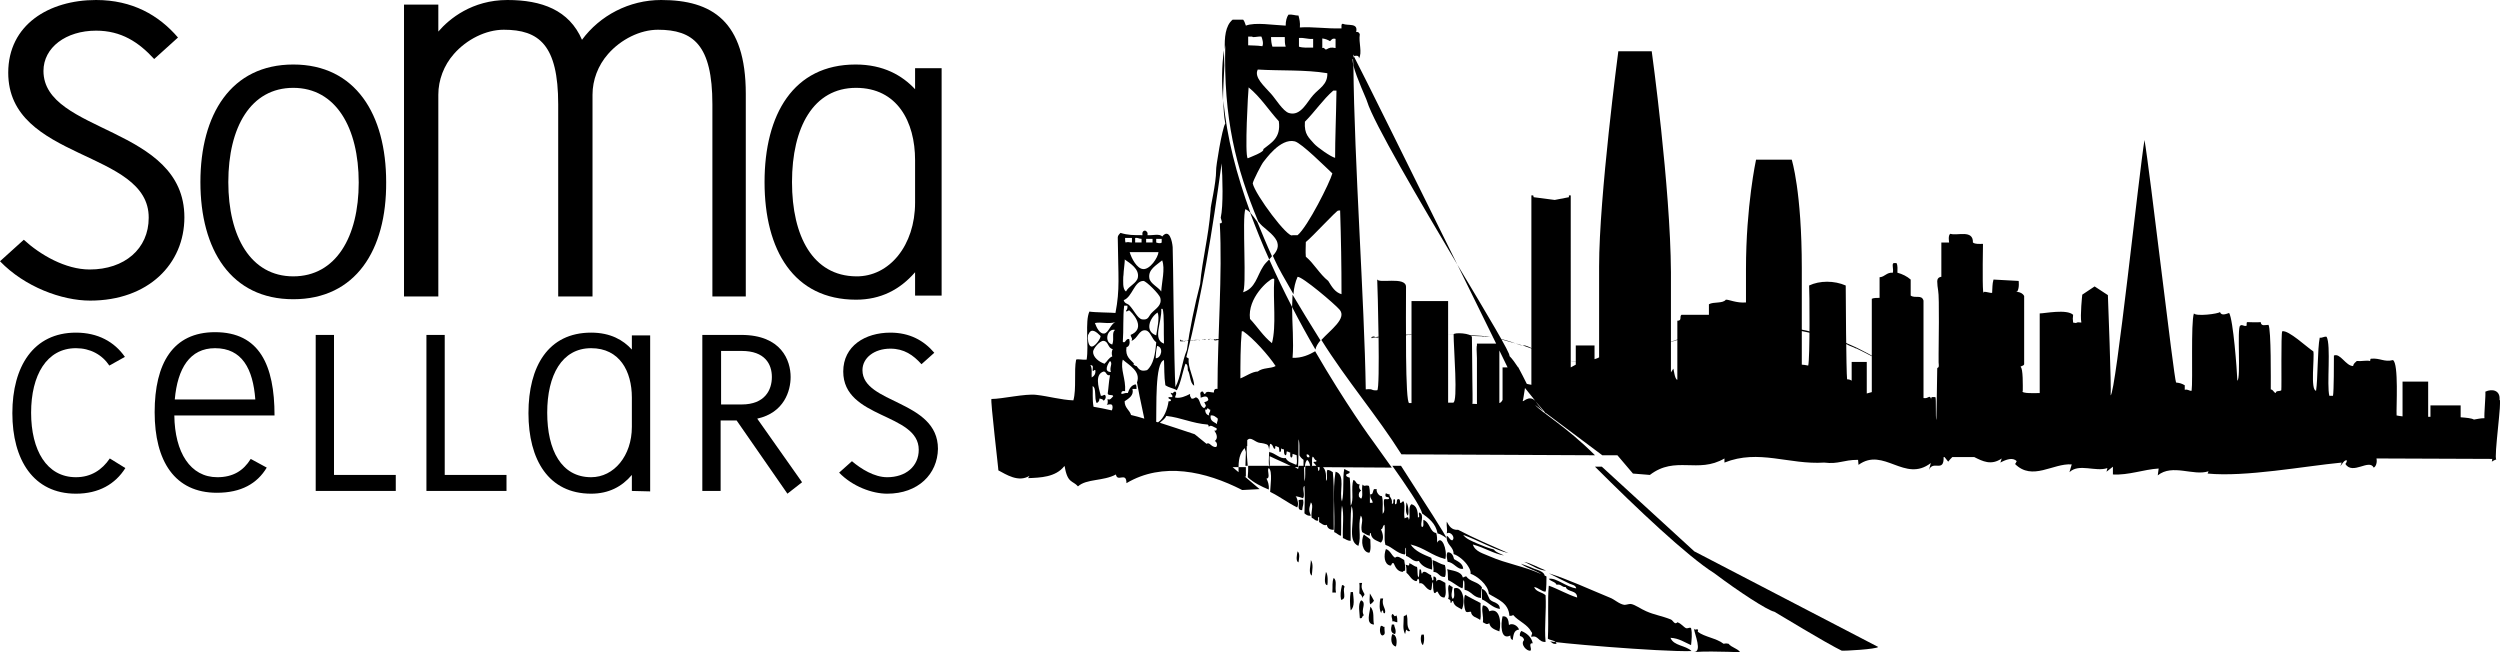 <?xml version="1.0" encoding="UTF-8"?>
<svg xmlns="http://www.w3.org/2000/svg" xmlns:xlink="http://www.w3.org/1999/xlink" version="1.1" id="Layer_1" x="0px" y="0px" viewBox="0 0 546.4 142.6" style="enable-background:new 0 0 546.4 142.6;" xml:space="preserve">
<style type="text/css">
	.st0{fill-rule:evenodd;clip-rule:evenodd;fill="currentColor";}
	.st1{fill="currentColor";}
</style>
<g>
	<g>
		<path class="st0" d="M307.4,109.8c-0.1,1-0.3,2.3,0.3,2.9C308,112,307.8,110.4,307.4,109.8z"></path>
		<path class="st0" d="M313.1,122.4c0,0.9,0.3,1.6,0.2,2.6c1.2,0,1.2,1.2,2.5,1.1c0.3-0.6,0.2-2,0-2.6    C314.5,123.2,314.3,122.8,313.1,122.4z"></path>
		<path class="st0" d="M314.1,118.6c0-0.8,0-1.5-0.2-2.1c-1.4-0.2-1.3-2.3-2.8-2.9c-0.1,0.6,0.2,1.5-0.3,1.6    c-0.6-0.6,0.7-2.7-0.6-3.2c-0.3,0.5,0.3,1-0.3,1.1c0-1.5-0.3-2.6-1.4-2.9c-0.9,0.6-0.1,2.9-0.6,3.4c-0.1-0.9-0.4-0.5-0.9-0.3    c-0.3-1.3,0.2-2.3-0.2-3.7c-0.5-0.1-0.3,0.4-0.8,0.3c0-0.5,0-0.9-0.5-0.8c-0.4,0.2,0,1.2-0.6,1.1c-0.1-0.3,0.2-1.1-0.2-1.1    c-0.4,0.1,0.1,1.1-0.5,1c0.2-1.3-0.6-1.3-0.5-2.1c-0.5,0.2-0.9-0.6-0.9,0.2c-0.1,0.7,0.9,0.2,0.8,0.8c-0.5,0.3-0.8-0.1-1.1,0.2    c-0.2,1.3,0.4,2.4-0.3,3.1c-0.1-1.2,0.2-2.9-0.2-3.9c-0.4,0.2-1.3-0.8-1.1-1.5h-0.6c-0.3,0.5-0.2,1.3-0.8,1.1    c-0.2,1,0.5,1.1,0.5,1.9h-0.6c0-1.3,0.1-2.6-0.2-3.7c-0.9-0.3-0.9,0.3-1.4-0.3c-0.3,1.1,0.2,2.5-0.3,3.1c-0.2-0.1-0.4-0.3-0.5-0.5    c-0.1-0.7,0.1-1,0.5-1.3c-0.4-0.2-0.6-0.9-0.3-1.3c-1-0.1-0.7-0.8-1.4-1c-0.6,1.7,0.2,4.5-0.6,5.6c-0.1-2.4,0-4-0.2-6.1    c-0.4-0.1-0.7-0.2-0.8-0.5c0-0.5,0.8-0.2,0.8-0.8c-0.4-0.2-0.9-0.4-1.2-0.6c-0.4,2,0,5.2-0.5,7.1c-0.7-2,0.9-5.9-1.4-6.5    c-0.7,4.2-0.1,8.5-0.3,13.2c0.6,0.2,0.9,0.7,1.5,0.8c0.1-2.8-0.1-4.6,0.2-6.6c0.5,2,0.1,4.5,0.2,7.1c0.6,0.2,0.9,0.6,1.7,0.6    c0-2.6-0.1-5.6,0.2-7.6c1,2.5-1.2,7.7,1.5,8.7c0.7-2.2-0.2-4.2,0.5-6.6c0.8,0.9-0.2,2.2,0.3,3.6c0.6,0.3,1,0.7,1.7,0.8    c0-0.2-0.1-0.6,0.2-0.6c0.1,1.4,1.2,1.6,2.2,2.1c0.8-0.7,0.4-2.2,0-2.9c0.5,0,0.3-0.8,0.8-1c0.2,1.5-0.2,2.9,0.2,4.4    c1.6,0.5,2.4,1.8,4.2,2.1c0.4-0.2-0.1-1.3,0.3-1.5v1.8c1,0.3,1.7,1.5,2.8,1.1c0.6,1.1,1.7,1.6,2.9,1.9c0-0.9,0.1-1.9-0.2-2.6    c-1.7-0.7-3.5-1.4-4.5-2.9c3.2,0.8,4.5,2.4,7.6,3.2C316.4,120,315,116.8,314.1,118.6z"></path>
		<path class="st0" d="M310.7,138.7c-0.3,0.6-0.2,2,0.3,2.3c0.3-0.8,0.3-1.3,0.2-2.3H310.7z"></path>
		<path class="st0" d="M313.9,127.1c0.1-0.7-0.1-1.1-0.6-1.1c-0.1,0.3,0.2,1-0.3,0.8c0.1-0.5-0.3-0.6-0.2-1.1    c-0.6-0.1-1.6-1.4-2-0.3c-0.3-0.2,0-1-0.5-1c-0.2,0.5,0,1.4-0.3,1.8c-0.3-0.6-0.1-1.6-0.3-2.3c-0.7-0.1-1-0.6-1.7-0.8    c0.1,0.8-0.4,0.4-0.8,0.3c0.2,0.5,0.2,1.1,0.2,1.8c0.7,0.5,1,1.5,2,1.8c0.5,0.1,0.2-0.5,0.6-0.5c0.2,0.2,0.2,0.6,0.2,1    c1.1-0.3,1.3,1.3,2.5,1.5c0.4-0.3,0.1-1.4,0.5-1.8c0,0.8,0,1.6,0.2,2.3c0.4,0.4,0.3-0.2,0.8-0.2c0.3,0.6,0.6,1.3,1.5,1.3    c0.5-0.8,0.2-2,0.2-3.2C315.1,127,314.4,126.3,313.9,127.1z"></path>
		<path class="st0" d="M317.8,128.6c-0.1,0.7,0.3,2-0.3,2.3c-0.5-0.7-0.1-1.7,0-2.6c-0.3-0.1-0.5-0.3-0.8-0.5    c-0.5,0.9,0.2,2.2-0.2,3.1c0.3,0.1,0.6,0.2,0.5,0.8c0.5,0.2,0.1-0.5,0.6-0.3c0.2,1.1,1.1,1.3,1.9,1.8    C320.4,131.3,319.6,127.9,317.8,128.6z"></path>
		<path class="st0" d="M316.4,122.8c1.4,0.1,2.1,1.8,3.4,1.5c-0.1-1.2-1.2-1.6-2-2.1c-0.2-0.8-0.5-1.5-1.4-1.5    C316,121.2,316.3,122.2,316.4,122.8z"></path>
		<path class="st0" d="M333.1,122.8c1.5,0.6,3.2,1.9,4.8,1.9C336.3,124.1,334.4,123,333.1,122.8z"></path>
		<path class="st0" d="M320.5,126c-0.4-0.1-0.4,0.2-0.8,0.2c-0.3-1.4-2.5-1.5-3.4-1.8c0.2,0.6,0.1,1.6,0.2,2.4    c1.2,0.5,1.9,1.3,3.1,1.8c0.3-0.4,0-1.4,0.3-1.8c0.3,0.4,0.1,1.4,0.2,2.1c1.5,0.3,1.9,1.7,3.6,1.8c0-0.8,0-1.6,0.2-2.3    C323.1,127.1,321.3,127.2,320.5,126z"></path>
		<path class="st0" d="M318.7,115.8c-1.5,0.1-2-0.9-2.5-1.8c-0.1,1.1,0.2,1.7,0,2.6c0.8-0.6,2,0.9,1.2,1.5c-0.6-0.1-0.7-0.8-1.2-1    c-0.2,2.1,1.5,2.2,1.5,4c1,0.3,2.5,1.5,3.2,2.7c0.3,0.5,0.6,1,0.5,1.6c1.3,0.4,3.9,2.4,4,4.4c1.9,1.2,4.3,1.9,4.5,4.8    c0.4,0,0.6,0,0.8-0.2c1.2,1.4,3.1,2,4,3.7c0.4,0.4-0.1,0.6,0,1.1c1.5-0.5,1.5,1.2,3.1,1.1c-0.3-3.4,0.2-6.8,0-10.2    c-0.7-0.7-2.1-0.7-2.5-1.8c0.9,0.1,1.8,1.1,2.5,1c0.2-0.5,0.2-2.6,0.2-3.3c-0.1-0.1-0.2-0.1-0.4-0.2c-0.1-0.8-1.4-1.2-2.3-1.5    c-1.1-0.5-2.3-0.9-2.9-1.1c1.3,1,3.1,1.4,4.5,2.3c-3.6-1.7-7.7-2.3-11.3-3.9c-1.3-0.6-3.2-1-3.7-2.6c2.6,0.7,4.5,2,6.8,2.4    c-0.7-0.4-1.7-0.6-2.2-1.3c-1.2-0.3-2.4-0.8-3.6-1.3c-1.1-0.5-2.5-1-3.1-1.9c3.3,1.2,6.7,3.2,9.9,4    C326.1,119.3,322.3,117.7,318.7,115.8z"></path>
		<path class="st0" d="M325.6,131c-0.5-0.9-0.7-2-1.7-2.3v2.3c1.4,0.6,2.2,1.8,3.9,2.1C327.8,131.6,326.3,131.8,325.6,131z"></path>
		<path class="st0" d="M304.9,138.6c0.4-0.8-0.2-1.6-0.2-2.1h-0.5C304,137.4,303.8,138.3,304.9,138.6z"></path>
		<path class="st0" d="M293.3,127.9c-0.3,1.3-0.4,2.1-0.2,3.2c1.4-0.2,0.2-1.9,0.8-2.9C293.7,128.2,293.8,127.8,293.3,127.9z"></path>
		<path class="st0" d="M295.2,129.4c-0.2,1.3-0.2,2.5,0,4c1-0.8,0.6-2.7,0.5-4H295.2z"></path>
		<path class="st0" d="M297.5,131.2c-0.8,0.8-0.3,2.9-0.3,3.9c0.7,0.2,0.4-0.6,0.9-0.6C297.3,133.3,298.8,131.8,297.5,131.2z"></path>
		<path class="st0" d="M297.7,127.4h-0.6c0.1,1,0,1.2,0,2.3c0.4,0.2,0.6,0.7,0.8,1.1c-0.2-0.6,0.4-0.5,0.3-1    C297.8,129,297.4,128.6,297.7,127.4z"></path>
		<path class="st0" d="M291.5,126.3c-0.4,0.9-0.2,1.8-0.3,3.2h0.8C291.7,128.2,292.3,127,291.5,126.3z"></path>
		<path class="st0" d="M290.1,127.9c0.1-0.4,0.2-2.3-0.3-2.9C289.7,125.6,289.2,127.8,290.1,127.9z"></path>
		<path class="st0" d="M306.8,134.7c0,1.7-0.3,2.7,0.3,3.9c0.1-0.3,0.1-0.8,0.3-1c0.2,0.2,0.3,0.5,0.8,0.3c-1-1.2-0.3-2.2-0.8-3.7    C307.4,134.6,307,134.5,306.8,134.7z"></path>
		<path class="st0" d="M283.8,122.9c0.1-0.7,0.4-1.9-0.2-2.4C283.5,121,283.1,122.7,283.8,122.9z"></path>
		<path class="st0" d="M286.7,125.8c0.1-1.2,0.4-2.5-0.2-3.4C286.5,123.5,285.9,125.3,286.7,125.8z"></path>
		<path class="st0" d="M299.5,117.9c-0.4-0.4-1-0.7-1.4-1.1c-0.8,1.4-0.3,4,1.2,4C299.7,120.1,299.5,118.9,299.5,117.9z"></path>
		<path class="st0" d="M283.8,109.4c0.3,0.9-0.5,2.1,0.8,2.1c0.1-1.1,0.4-1.2,0.2-2.3C284.3,109.2,283.9,109.2,283.8,109.4z"></path>
		<path class="st0" d="M304.3,134.2c-0.4,0.5,0.1,1,0,1.6c0.5-0.1,0.6,0.2,1.1,0.2c0-0.6,0-1.1-0.2-1.5    C304.6,135,304.8,134.3,304.3,134.2z"></path>
		<path class="st0" d="M306.9,122.4c-0.6-0.3-1.4-1.1-2-0.5c-0.8-0.5-1-1.6-2-1.9c-0.5,1.4-0.4,3.3,0.9,3.6c0.5,0.1,0.2-0.7,0.8-0.5    c0.4,0.9,0.8,1.8,2,1.9c0-0.2,0.3-0.2,0.5-0.3C307.2,123.8,307,123.2,306.9,122.4z"></path>
		<path class="st0" d="M302.6,137c-0.4,0.1-0.3-0.3-0.8-0.2c-0.3,0.5-0.3,1.9,0.3,2.1C303,138.7,302.5,138,302.6,137z"></path>
		<path class="st0" d="M299.5,132.1c0.3-0.2,0.6-0.5,0.8-0.8c-0.3-0.6-0.6-1.1-0.9-1.6C299.4,130.5,299.2,131.6,299.5,132.1z"></path>
		<path class="st0" d="M304.3,138.6c-0.4,1-0.3,2.5,0.8,2.7C305.4,140.3,305.3,138.7,304.3,138.6z"></path>
		<path class="st0" d="M300.3,136.5c-0.3-1.2,0.2-2.9-0.8-3.9C299.4,133.9,298.4,136.4,300.3,136.5z"></path>
		<path class="st0" d="M302.3,130.8h-0.6c-0.2,0.9-0.3,2.6,0.2,3.2c0-0.3,0.1-0.5,0.3-0.6c0.2,0.1,0,0.8,0.5,0.6    C303,133,301.9,132.4,302.3,130.8z"></path>
		<path class="st0" d="M380.3,142.5c-0.6-0.8-1.9-1-2.5-1.8c-0.6-0.1-0.5-0.1-1.1,0c-1.5-1.2-4.2-1.5-5.6-2.6c-0.1,0,0.1-0.4,0-0.5    c-0.4-0.2-0.7,0.3-0.9-0.3c0.2,1.4,1.9,5.2,0,5.2C375.1,142.2,381.9,142.7,380.3,142.5z"></path>
		<path class="st0" d="M300.9,61L300.9,61C300.9,60.9,300.9,60.9,300.9,61z"></path>
		<path class="st0" d="M314.2,116.6c0.8,0.1,1.9,1,1.9,1l0.1,0.1c-0.2-0.7-4.4-7.2-10-15.9h-1.9c2.9,4.1,6.4,9.2,6.5,10.4    C312.3,113.3,313.8,114.4,314.2,116.6z"></path>
		<path class="st0" d="M369.7,142.3c-1.3-1.3-3.9-1.1-4.6-2.9c1.9,0.1,3.1,1,4.5,1.6c0.1-1.1,0.3-2.5,0-3.7c-0.3-0.3-0.5,0.1-1.1,0    c-0.6-0.3-1-1-1.9-1.3c0,0-0.2,0.3-0.5,0.2c-0.3-0.1-0.6-0.7-0.9-0.8c-2-0.8-3.6-1-5.4-1.8c-1.2-0.5-2.5-1.5-3.4-1.6    c-0.5,0-0.9,0.2-1.4,0.2c-1.2-0.2-2.1-1.2-3.2-1.6c-4.4-1.8-9.1-4-13.3-5.3c1.5,0.8,3.2,1.6,4.6,2.3c0.5,0.2,1.3,0.3,1.4,1    c-2.2-0.3-4.4-2.4-6-2.1c0.4,0.6,1.4,0.6,1.7,1.3c1.1-0.2,1.1,0.6,2,0.5c0.4,1.2,2.5,0.6,2.5,2.3c-2.2-0.7-4-1.8-6.2-2.6    c-0.3,3.2,0,7.3-0.2,11.6c0.6,0.4,1.7,0.3,1.9,1.1c-1,0.2-1-0.5-1.7-0.6C338.5,140.4,362.7,142.5,369.7,142.3z"></path>
		<path class="st0" d="M350.1,102h-1.5c9,9,20.2,19.6,26.1,23.3c5.3,4,11.6,8.1,13.1,8.4c11,6.6,13.1,7.7,14.7,8.5    c0.4,0.1,7.6-0.3,8-0.8l-40.2-20.9L350.1,102z"></path>
		<path class="st0" d="M288.1,102.9c0-0.5-0.1-0.8-0.2-1.1h-1.1c0,0.1-0.1,0.3-0.2,0.3c0-0.1,0-0.2,0-0.3h-1.3    c-0.1,1.1,0.1,2.5-0.2,3.4c0-1.6-0.1-2.4-0.1-3.4h-1.2c0,0.2,0,0.5-0.1,0.7c-0.3-0.2-0.7-0.4-1.1-0.7h-5.2c0,0.1-0.1,0.1-0.1,0.2    c0-0.1,0-0.1,0-0.2h-4.5c0,0.8,0,1.7-0.1,2.5c1.3,1.2,2.9,2,4.6,2.7c0.1-1.1-0.2-1.8-0.5-2.4c1-0.1,0-1.8,0.5-2.3    c0.9,0.6,0.3,4.3,0.3,5.2c2.4,1.2,3.7,2.3,5.9,3.4c0.4-0.6,0.1-1.7-0.2-2.3c-0.4-0.2,0.1-0.2,1.5,0.3c0.5-0.8-0.3-2.3,0.3-2.7    c0.1,2.2,0.1,3.5,0,6c0.4,0.3,0.7,0.6,1.4,0.5c-0.6-1.4-0.3-1.7,0-2.9c0.7,0.7-0.1,2.1,0.2,3.4c0.5,0.1,0.7,0.7,1.4,0.6    c0.1-0.2-0.2-0.8,0.2-0.8v1.1c0.5,0.3,1.1,0.9,1.7,0.6c0.1,0.8,0.7,1.1,1.5,1.1c-0.1-5,0.2-8.2-0.2-12.6c-0.3-0.2-0.7-0.5-1.2-0.5    c-0.3,0.9,0.2,2-0.3,2.4c0.1-1.4,0-3.1-1.4-3.4l0,0C288.4,102.2,288.5,102.9,288.1,102.9z"></path>
		<path class="st0" d="M546.3,87.4c0.2-2.1-1.6-2.5-3.1-1.8c0.1,0.8-0.3,4.9-0.2,5.8c-0.9,0-1.6,0.2-2.3,0.3    c-0.5-0.3-1.6-0.4-2.9-0.5v-2.6h-6.6v2.5c-0.2,0-0.3,0-0.5,0v-7.7h-5.6V91c-0.6-0.1-1-0.1-1.3-0.2c-0.1-1.6,0.5-11.4-0.8-12.1    c-1.9,0.5-2.8-0.5-4.8-0.3c-0.2,0-0.1,0.3-0.2,0.5c-0.8-0.2-1.8,0.1-2.9,0c-0.3,0.3-0.7,0.5-0.8,1.1c-1.6,0-2.8-2.9-4.2-2.3    c0,1.6,0,7.8-0.2,8.8h-0.8c-0.6-2.3,0.4-11.1-0.6-12.9c-0.6-0.1-0.9,0.3-1.5,0.2c-0.5,2.4-0.4,9.1-0.8,11.6    c-1.3-0.1-0.3-7.5-0.6-8.6c-1.4-0.9-5.4-4.7-6.8-4.4c-0.3,0.6-0.1,12.1-0.2,12.9c-0.4,0.3-1.2,0-1.2,0.6c-0.5-0.1-0.5-0.7-1.1-0.8    c0-1.8,0.1-13.1-0.5-14.1c-0.7,0-1.6,0.4-1.7-0.6c-0.8,0.1-2.3,0-2.9,0c-0.3,0-0.1,0.6-0.2,0.8c-0.6,0.2-1-0.4-1.4,0    c-0.7,0.5,0.2,11.6-0.6,12c-0.1-2.4-0.9-13.3-1.8-14.8c-0.6,0.2-1.7,0.7-2-0.2c-0.4,0.4-5.2,1-5.7,0.3c-0.7,2-0.2,14.7-0.5,16.9    c-0.5,0.1-0.8-0.4-1.5-0.2v-1c-0.7-0.4-1.1-0.5-1.9-0.6c-0.5-1.1-5.8-46.9-6.9-53c-1.1,6.4-6.3,55.5-7.4,55.8    c0.2-1.2-0.6-21.9-0.6-21.9l-2.9-1.9l-2.7,1.8c0,0-0.5,4.6-0.2,6.1c-1.8-0.2-0.4,0.3-1.8,0c-0.1-1.7-0.1,0,0-1.7    c-1.4-1.3-6.2-0.3-7.3-0.3v17.4c-0.6,0-4.3,0.2-3.7-0.5c0-0.7,0.1-5.1-0.5-5.2c0.2-0.3,0.7-0.2,0.8-0.6V64.7    c-0.6-1.2-2.4-0.8-1.5-1c0.5-0.8,0.3-2.3,0.3-2.3s-4-0.2-5.5-0.3c-0.3,1.1-0.2,1.7-0.3,2.9c-0.4,0.1-1.3-0.3-1.8-0.2    c-0.3,1.3-0.3-4.3-0.2-10.5c-0.8,0-1.7,0.1-2.2-0.3c0.1-2.9-3.5-1.4-4.9-1.9c-0.6,0.2-0.3,1.9-0.3,1.9h-1.7v7.5c0,0-0.9,0-0.9,1    c0,0.7,0.1,1.3,0.2,2c0.3,1.3,0.1,12.5,0.1,13.8c0,0.6,0,1.2,0,1.9c0,0.2,0.1,0.8,0,1c0,0.1-0.3,0.2-0.3,0.3    c0,1.8-0.2,12.2-0.2,11.3c-0.2-0.6,0-4.7-0.2-5c-0.4,0-1.1-0.2-0.9,0.5c-0.4-1.2-0.5-0.1-1.7-0.3V65.7c-0.4-1.4-1.8-0.4-2.8-1.1    v-3.5c-0.8-0.7-1.8-1.2-2.9-1.5c0-0.7,0.1-1.6-0.2-2.1h-0.6c-0.5,0.1,0,1.3-0.2,2.1c-1.4-0.1-1.7,0.9-2.9,1v4.5    c-0.6,0-1.3,0-1.7,0.2v20.4c-0.3,0.1-0.7,0.2-1.1,0.3v-6.9h-3.3v4.1c-0.3-0.2-0.6-0.3-1-0.3c-0.2-1.7-0.3-18.6-0.3-20.5    c-2.5-1.1-5.7-1.1-8,0c0.1,0.9,0.2,16-0.2,17.5c-0.6-0.1-1-0.2-1.4-0.2c0-4.2,0-11.2,0-21.1c0-16.8-2.2-23.7-2.2-23.7h-7.8    c0,0-2.2,10.1-2.2,23.9c0,2.7,0,5.1,0,7.3c-2,0.2-3.9-0.7-4.4-0.6c-0.7,0.9-2.7,0.4-3.7,1v2.3h-6c-0.5,0.4,0.2,1.3-0.9,1.3V83    c-0.6,0-0.8-2.6-0.9-2.4l-0.5,0.8c0-4.7,0-12.1,0-21.9c-0.1-18.6-4.2-48.3-4.2-48.3h-7.3c0,0-4.2,31.8-4.2,47c0,8.7,0,15.2,0,19.9    c-0.3,0.2-0.7,0.3-1,0.4v-3h-4.1v4.2c-0.4,0.2-0.7,0.4-1.1,0.6V42.7h-0.4v0.4l-3.1,0.6l-4.6-0.6l-0.1-0.4h-0.4v41.4    c-0.4-0.1-0.7-0.1-1-0.2c-0.6-1.2-1.2-2.4-1.8-3.5v-0.1h-0.1c-0.6-0.9-1.2-1.8-1.9-2.5c0.4-0.3-5-9.3-11.4-20    c3.2,6.5,6.2,12.6,8.5,17.3h-4.2v0.4c-0.1,0.1-0.1,1.2,0,2.8v10c-0.8,0-0.9-0.1-1,0c0.1-0.2,0-4.1,0-5c0-3.5-0.1-7.7-0.1-9.6    c0-0.9-4-1.1-4-0.6c0,2.9,1,14.9-0.1,14.9c-0.3,0-0.7,0-1.1,0V65.8h-8v22.3c-0.2,0-0.3,0-0.5,0c-0.9,0-0.7-18.7-0.7-25.4    c0-2.4-6.2-0.6-6.3-1.7c0.1,1.7,0.7,24.2,0,24.3c-1.5,0.1-0.7-0.4-2.5-0.2c-0.3-19.4-2.5-49.5-2.7-70.8c-0.1-0.5-0.2-1-0.2-1.3    c0.1-0.1,0.2-0.2,0.2-0.3c0-0.2,0-0.5,0-0.8c0,0,0.1,0.2,0.2,0.4c0-0.1,0.1-0.1,0.2-0.1c0.5-0.1,0.9,0.1,0.8,0.6    c0.8-1.3-0.1-3.5,0.2-5.3c-0.1-0.3-0.3-0.6-0.8-0.5c0.5-2.1-1.8-1.3-2.9-1.8c-0.4,0-0.3,0.5-0.3,1c-3.4,0.1-6.3-0.4-9.1-0.2    c0.1-1.1-0.1-1.8-0.3-2.6c-0.8,0-1.3-0.3-2.2-0.2c-0.4,0.6-0.6,1.4-0.6,2.4c-2.6-0.1-6.7-0.8-8.7,0c-0.2-0.5-0.3-1-0.6-1.3h-2.3    c-1.6,1.3-1.8,4-1.7,6.5c0-0.3,0.1-0.7,0.1-1c-0.4,16.1,2.3,26.8,7.2,38.6c0.3,0.4,0.6,0.7,0.9,1c0.9,0.8,3,2.3,3.3,3.7    c0.3,1.1-0.3,2-1,2.8c0.1,0.3,0.3,0.6,0.4,0.9c0.7,1.6,2.2,4.2,4.1,7.5c0.1-1.4,0.4-2.7,0.9-3.8c1-0.1,8.1,5.9,9.2,7.2    c1.6,1.9-2,4.4-4,6.6c5.5,8.8,12.2,16.6,17.5,25l42.3,0.2c-6.3-6.3-11.5-9.2-13.1-11l14.7,11h3.3l3.4,4c0.8,0.1,2.9,0.2,3.7,0.3    c5.6-4.3,10.5-0.2,16.3-3.6v0.9c7.5-3,14.1,0.5,21.8,0c3.2,0.4,4.1-0.6,7.4-0.6l0.1,1.1c5.5-4,10.1,4,15.8-0.4l-0.4,1.5    c0.9-2.2,3.3,0.7,3.2-2.8h0.2l0.8,1c0.3-0.4,0.6-0.7,0.9-1h4.8c1.8,0.9,3.7,1.9,6,0.3l-0.3,0.9c1.3-0.7,2.7-1.2,3.6-0.3    c-0.2,0.1-0.1,0.4-0.4,0.6c3.8,3.8,8.3-0.2,12.4,0.1l-0.5,1.7c2.1-2,5.7,0,8.3-0.9l-0.2,0.8l1.4-1.1v1.7c3.4,0.2,6.7-1.1,10-1.3    l-0.2,1.5c3.2-2.6,7.8,0.2,11.1-0.9l-0.2,0.5c8.3,0.8,21-1.6,29.3-2.4c-0.1,0.2-0.2,0.6-0.3,0.8c0.4-0.5,0.9-1.4,1.4-1.3    c0.1,0.3-0.2,0.7-0.3,0.8c1.6,2.5,5.2-1.2,6.2,0.8c0.5-0.2,0.8-1.2,0.6-2l25.3,0.1c0,0.2,0,0.4-0.1,0.6c0.3-0.2,0.7-0.4,1-0.5    C545,100.2,546.9,87,546.3,87.4z M289,8.4c0.7,0.1,1.2,0.3,1.7,0.6c0.3-0.3,0.5-0.7,1.2-0.5v2c-1-0.2-1.3-0.1-2,0.3    c-0.5,0.1-0.3-0.5-0.9-0.3C289,10.5,289,8.4,289,8.4z M292.1,19.8c-0.1,6.5-0.3,10.4-0.3,14.7c-0.9-0.2-3.9-2.3-4.6-3.1    c-1.1-1.3-2.2-2-2-4.8c2.2-2.2,3.9-4.8,6.2-6.8H292.1z M283.9,8.3c1.2-0.1,1.9,0.3,3.1,0.2v1.9c-1.1,0-2.2,0.1-3.1-0.2V8.3z     M290.1,16c0.1,2.5-1.8,3.3-3.1,4.8c-1.3,1.4-2.7,4.7-5.3,3.9c-1.3-0.4-2.9-3.1-3.9-4.2c-1.4-1.6-3.8-3.6-2.9-5.3    C279.8,15.5,285.3,15.2,290.1,16z M280.8,8.1c0,0.8,0,1.5,0.2,2.1h-2.9c-0.2-0.6-0.3-1.3-0.3-2.1H280.8z M272.8,8h0.9    c0,0.3,1.3-0.1,2,0c0.2,0.5,0.5,1.5,0.2,2.1c-1.5-0.2-1.6-0.1-3.1-0.2V8z M272.9,19.1c2.6,2.1,4.4,5,6.6,7.4    c0.5,3.7-1.7,4.7-3.4,6.1c0.4,0.6-3,1.8-3.4,2C272,33.9,272.8,19.7,272.9,19.1z M283.6,51.4h-1.1c-0.9,0.9-8.2-8.9-8.7-11.3    c0-0.5,2-4.4,2.4-4.8c0.3-0.3,3.6-5.2,6.8-4.4c1.5,0.4,6.8,5.7,8.2,7C290.7,39.8,285.8,49.6,283.6,51.4z M293.2,64.3    c-1.4-0.4-2.1-1.6-2.9-2.9c-1.9-1.5-3.1-3.8-4.9-5.3c-0.1-1.5,0-1.5,0-3.2c1.4-1.1,6.7-6.9,7.1-6.9c0,0,0,0.1-0.1,0.1    c0.1-0.1,0.3-0.1,0.5-0.1C293.1,52.4,293.2,58,293.2,64.3z M327.7,88.1V76.6c0.7,1.4,1.3,2.7,1.8,3.7h-1.1v7.1    C328.2,87.8,328,88,327.7,88.1z M335.6,87.7c-1.4-1.6-2.8,0.4-2.8-0.1c0.1,0,0.3-1.7,0.5-2.8C333.9,85.6,334.8,86.6,335.6,87.7    c1.1,1.3,2.1,2.4,2.4,2.8C337.1,89.7,336.3,88.7,335.6,87.7z"></path>
		<path class="st0" d="M282.4,67.1c1.7,3.3,3.4,6.4,5.1,9.3c0.1-0.6,0.5-1.3,1.1-2c-2.3-3.7-4.4-7.1-6.1-10    C282.5,65.2,282.4,66.2,282.4,67.1z"></path>
		<path class="st0" d="M282.5,78.2c0.3-3.4-0.1-7.5-0.1-11.1c-1.7-3.3-3.4-6.8-5-10.4c-0.5,0.5-1,1-1.3,1.5    c-1.4,2.1-1.7,4.9-4.5,5.7c1-0.3-0.2-16.5,0.6-18.2c0.4,0.2,0.8,0.5,1.1,0.8c-3-8.2-5.2-16.5-5.9-24.5c0,1.7,0.1,3.4,0.4,5    c-0.7,1-2.1,9.7-2,10.2c0,3-1.3,8.1-1.2,8.6c-0.5,6.2-1.8,10.7-2.3,16.3c-1.2,4.6-2.3,10-2.9,14.4c-1.1,2.6-1.3,5.9-2.5,8.1    c-0.3-4-0.5-28.7-0.6-30.6c-0.1-1.2-0.7-4.2-2.3-2.3c-0.5-0.7-2.2-0.2-3.2-0.3c0.1-0.6-0.1-0.8-0.5-1c-0.5,0-0.7,0.4-0.6,1    c-2,0-3.2,0-4.8-0.5c-0.3,0.3-0.6,0.6-0.6,1c0.1,8.8,0.5,11.2-0.5,16.5c-0.9-0.1-4.5-0.1-5.7-0.3c-1,2.2-0.1,7.3-0.6,10.5    c-0.9,0.1-1.9-0.2-2.3,0c-0.5,2.4,0.1,6.4-0.6,8.9c-2.7-0.1-5.4-0.9-8.1-1.2c-2.4-0.3-7.5,0.9-9.8,0.9c-0.3,0,1.6,15.8,1.5,15.6    c1.7,0.9,4.4,2.7,6.8,1.2l-0.3,0.5c2.7-0.1,6-0.2,7.9-2.6h0.1c0.6,3.8,1.8,3.1,2.9,4.4c1.9-1.7,5.5-1.1,8.3-2.6    c0.3,1.8,2.3-0.7,2.3,1.9c7.9-4.7,17.3-2.6,25.3,1.5l3.8-0.2l-3.3-2.8c0.1,0,0.2,0.1,0.3,0.1c0-0.7,0-1.4,0-2.1h-1.6    c0,0.3,0,0.7,0,1.1l-1.3-1.1h1.3c0-2.1,0.5-3.7,1.9-4.6v-1.3c0.8-0.9,1.7,0.5,2.8,0.6c0.2,0,1.5,0.2,1.7,0.5c0.6,0.8,0,3,0.3,4.8    l0,0c0.3-0.7,0-1.4,0.1-2.4c1.4,0.7,3.4,1.5,5.1,2.4h1.1c0.1-1.5,0.1-3.6,0.1-5.5c0-1.4,0.2,0.2,0.2,0.8v2.1    c0.2,0.4,0.5,0.7,0.9,1c0,0.6,0,1.1,0,1.6h0.3c0-0.7,0.2-1.3,0.5-1.6c0.4,0.3,0.6,0.9,0.7,1.6h0.3c0.2-0.6-0.1-1.8,0.2-2.3    c0.4,0.2,0.3,0.7,0.8,0.8c0.2,0.6-0.7,0.1-0.6,0.5c0.3,0.3,0.6,0.6,0.7,1h0.5l0,0l0,0l15.9,0.1c-2.2-3.1-4-5.6-4-5.6    c-0.4-0.5-6.2-8.5-12.8-19.9v0.1C286.2,77.5,284.5,78.3,282.5,78.2z M237.8,73.3c0-0.1,0-0.2,0.1-0.2c0.6-1.6,1.8-0.5,2.6,0.3    c0.3,0.3-1.3,2.7-2.1,2.3C237.8,75.4,237.7,74,237.8,73.3z M243.1,77.9c-0.8,0.3-1.1,1.1-1.7,1.6c-1.2-0.4-2.5-1.4-2.5-2.6    c0-0.7,1.5-2.5,2.3-2.4c1.1,0.1,0.9,1.6,2,1.8C243,76.6,242.9,77.3,243.1,77.9z M242.8,81.3c-1.7,0-0.6-1.9-0.2-2.4    C243.3,79.4,242.4,80.3,242.8,81.3z M238.3,79.8c0.8,0,0.5,0.6,0.5,1.1c0.1,0.5,0.3-0.2,0.6,0c0.1,0.9-0.3,1.3-0.8,1.6    C238.5,81.7,238.8,80.5,238.3,79.8z M241.9,88.4c0,0.2,1-0.3,1.2,0.2c0.1,0.3,0.1,0.7-0.1,1.1c-1.4-0.3-2.7-0.6-4-0.8    c-0.3-1.6-0.1-3.4-0.2-4.5c0.9,0.3,0.3,2.7,0.9,3.7c0.4-0.2,0.6-0.5,0.6-1c0.3,0.1,0.8,0.1,0.9,0.5c0.3-0.2,0.7-0.8,0.3-1.3    c-0.4,0-0.5,0.3-0.9,0.2c-0.6-2.1-1.3-4.7,0.6-5.3c0.7,0,0.5,1,1.4,0.8c-0.3,1.7-0.3,2.7-0.5,4c0.1,0.6,1.1,0.1,1.2,0.6    c-0.3,0.3-0.7,1-1.2,0.6C242,87.3,242.3,88.2,241.9,88.4z M243.1,75.3c-1.9-0.5-1.1-3.6,0.6-3.2C242.9,72.8,243.6,73.9,243.1,75.3    z M241.3,72.9c-0.9,0.1-1.6-1.2-2-2.3c1.5-0.3,2.8,0.3,4.5-0.2C242.7,70.8,242.3,72.8,241.3,72.9z M253,68.3    c0.5,1.1-0.1,3.6-0.3,5C250.1,72.4,251.3,69.4,253,68.3z M249.6,69.8c-1-0.2-1.8-2.1-2.8-3.1c-0.4-0.4-1-0.3-1.2-1.1    c1.9-0.7,2.3-4.2,4.3-4.2c0.6,0,3.5,2.9,3.7,3.7c0.4,1.7-1,2.3-2,3.4C251,69.2,251,70,249.6,69.8z M253.8,67.5h0.3    c0.4,1.3,0.2,5,0.3,7.6C251.8,74.2,254,70.3,253.8,67.5z M253.8,63.7c-0.7-1-2.4-1.7-2.6-2.9c-0.3-1.9,1.5-2.8,2.8-3.9    C254.7,58.7,253.9,61.7,253.8,63.7z M252.7,52.2h1.2V53c-0.3,0.3-0.9,0.1-1.2,0V52.2z M250.5,52.2h1.4V53h-1.4V52.2z M253.2,55.1    c-0.1,1.2-1.9,3.9-3.4,3.7c-1.3-0.1-2.5-2.3-2.9-3.7H253.2z M248.1,52c0.6-0.1,0.8,0.2,1.4,0.2V53h-1.4V52z M245.9,52h1.5v1    c-0.7,0-0.7-0.2-1.4,0C245.9,52.8,245.9,52.4,245.9,52z M245.5,60.5c0-0.1,0.1-0.6,0.1-1.2c0.1-1.1,0.3-2.5,0.2-2.6    c1.3,0.9,3.2,2.1,2.9,3.9c-0.2,1.3-2,1.9-2.6,3.1C245.3,63.2,245.5,61.4,245.5,60.5z M247.2,90.7c-0.3-1.1-1.4-1.5-1.4-3    c0.9-0.6,2.1-1.3,1.7-2.7h0.9c0-0.4,0-0.8-0.2-1c-1,0.2-1.4,1-1.7,1.9c-0.6-0.1-0.9,0.2-1.4,0.2c-0.1-0.6,0.3-0.7,0.8-0.6    c0.2-2.7-1.1-4.8-0.5-6.9c1.3,1.2,4,2.5,3.1,5c0,0.2,1,5.2,1.6,7.9C249.1,91.2,248.1,90.9,247.2,90.7z M248.4,80    c-0.4,0-1-0.6-0.5-0.5c-0.8-0.9-2-1.5-1.7-3.6c0.7-0.2,0.8-1,0.6-1.8c-0.8-0.2-0.8,1.1-1.4,0.6c0.2-2.6,0-5.5,0.3-7.9h0.7    c0.1,0.6-0.1,0.9-0.3,1.1c0.1,0.5,0.4-0.2,0.8,0c1.6,1.5,3.1,4.1,0.2,5.3c0.1,0.6,0.5,0.7,0.2,1.3c1.4-0.5,1.6-2.5,3.1-2.3    c1.1,0.2,1.3,1.9,2.3,2.6c-0.2,2.6-0.6,4.9-2,6.1C249.2,81.3,248.9,80.6,248.4,80z M252.9,75.6c1.5,0.3,0.9,2.7-0.3,2.7    C252.6,77.4,252.7,76.5,252.9,75.6z M264.3,97.5l-0.2-0.1C264.2,97.4,264.2,97.4,264.3,97.5L264.3,97.5z M265.5,96.4    c0.4,0.1,0.7,0.9,0.3,1.3c-1.1,0.1-1.4-1.2-2.1-0.7l-2.6-2.1c-2.6-0.9-5.2-1.7-7.6-2.5c0.5-0.5,1.1-0.8,1.4-1.5    c3.4,0.4,5.5,1.6,9.1,1.9c0.1,0.1,0.2,0.3,0.2,0.5c0.4-0.6,1.1,0.1,1.7,0.3c0.1,0.4-0.1,0.6-0.5,0.5    C265.9,94.8,266.3,95.8,265.5,96.4z M264.3,90.8c-0.6-0.1-0.9-0.6-0.9-1.3c0.3,0.1,0.5,0,0.5-0.3c0.3,0,0.2,0.4,0.6,0.3    C264.6,90.3,264,90.2,264.3,90.8z M266,92.7c-0.6-0.5-1.6-0.6-1.4-1.9c0.8-0.1,1.1,0.4,1.5,0.6C266.3,92,265.9,92.1,266,92.7z     M266.6,48.8c0.6,11.4-0.5,24.5-0.5,36.2c-0.6-0.1-0.8,0.2-0.8,0.8c-0.6,0-1.7-0.5-1.9,0.3c-0.5,0.1-0.2-0.7-0.8-0.5    c-0.5,0.3-0.1,0.7-0.2,1.3c0.4,0,1.5-0.8,1.7,0.5c-0.2,0.3-0.5,0.4-0.9,0.5c0.3,0.7,0.6,0.7,0,1.3c-1.1-0.4-0.8-2-1.7-2.3    c-0.1-0.3-0.5,0.4-1.1,0.2c-0.1-0.3-0.4-0.4-0.3-1c-1,0.5-2.1,1-3.2,0.8c-0.3-0.1,0.5-0.9,0-1.3c-0.5-0.1-0.5,0.7-1,0.2    c-0.1,0.5,0.5,0.4,0.3,1h-0.8c-0.1,0.5,0.4,0.3,0.5,0.6c0.1,0.3-0.2,0.3-0.5,0.3c-0.2,1.6-1,3.8-2.3,4.6c-0.1,0-0.3-0.1-0.4-0.1    c0.1-3-0.3-13,1.7-13.5c0.1,1.7,0,3.5,0.3,5.5c0.9,0.6,1.7,0.6,2.5,1.1c0.9-1.6,1.2-3.9,1.9-5.8c0.5,0.1,0.5,0.8,0.5,1.4    c0.6,0.9,0.4,2.8,1.4,3.4c0-1.6-1.4-4-1.2-5.8c0-0.4-0.4-0.2-0.5-0.5c3.4-13.5,5.7-27.6,7.7-42.3c0.2,2.9,0.4,9.3-0.2,11.9    C266.9,48.1,267.4,48.9,266.6,48.8z M278.2,60.9c0.2,0,0.3,0,0.3,0.2c-0.3,4.5,0.5,10.1-0.5,13.9c-1.9-1.5-3.2-3.6-4.8-5.3    C272.6,65.1,277.3,61.1,278.2,60.9z M274.9,81.2c-1.2,0-2.7,1.1-3.8,1.5c0-3,0-7.2,0.3-10.3h0.3c2.2,1.5,5.6,5.3,7.1,7.6    C277.8,80.6,276,80.3,274.9,81.2z M283.3,101.6c-0.8-0.4-1.9-0.6-2.3-1.5c-1.2,0.3-2.3-1.1-3.6-1.3c-0.1-0.7,0.1-1.2,0.2-1.8    c0.6,0.1,0.6,0.8,0.9,1.1c0.5-0.1,0-0.4,0.3-0.6c0.3,0,0.3,0.2,0.6,0.2c0.3,0.2,0.1,0.9,0.3,1.1c0.3,0,0.3-0.4,0.3-0.8    c0.1,0.1,0.3,0.2,0.6,0.2c0.1,0.3-0.1,0.9,0.3,1.3c0.3,0,0.3-0.4,0.3-0.8c0.4-0.1,0.4,0.2,0.8,0.2c0,0.4-0.1,0.9,0.2,1.1    c0.3,0,0.3-0.4,0.3-0.8c0.4,0.1,0.6,0.2,0.9,0.3C283.4,100.2,283.6,101.2,283.3,101.6z M285.6,99.3c0.4,0,0.6,0.2,0.6,0.6    C285.8,100.1,285.5,99.8,285.6,99.3z"></path>
		<path class="st0" d="M292.4,46C292.2,46.1,292.2,46.2,292.4,46L292.4,46z"></path>
		<path class="st0" d="M295.8,14.3c0.7,2.8,2.9,7.4,3,7.9c1.4,4.6,11.4,21.6,19.7,35.6c-9.5-19.2-20.9-42.3-22.6-45.5    c-0.1,0.1-0.1,0.2-0.2,0.4C295.7,13.2,295.8,13.8,295.8,14.3z"></path>
		<path class="st0" d="M277.4,56.7c0.2-0.2,0.4-0.5,0.6-0.7c-1.2-2.6-2.2-5.1-3.2-7.5c-0.5-0.7-1-1.4-1.6-2.1    C274.5,49.9,275.9,53.4,277.4,56.7z"></path>
		<path class="st0" d="M267.5,11c-0.5,3.5-0.5,7.2-0.2,11c0-2.6,0.2-5.1,0.3-7.7C267.6,13.4,267.5,12.2,267.5,11z"></path>
		<path class="st0" d="M272.3,98.9c0,0.8-0.1,1.8-0.1,2.9h0.5c-0.1-1.5-0.3-2.9-0.2-4.2C271.6,97.6,272.3,98.4,272.3,98.9z"></path>
		<path class="st0" d="M329.8,136.6c-0.1-1.1-0.3-2-1.4-1.9c-0.4,1.7-0.5,5.3,1.7,4.2c0,0.5,0.1,0.8,0.5,1c0.2-1,0.2-2.2,1.4-2.3    C331.7,136.7,330.5,136.1,329.8,136.6z"></path>
		<path class="st0" d="M333.1,139.9c-0.9,0.9,0.6,2.5,1.4,2.3c0.4-0.4-0.6-1.7,0.5-1.6c-0.3-1.4-1.3-2.2-2.5-2.7    c-0.2,0.3-0.4,0.5-0.3,1.1C332.6,139.1,333,139.3,333.1,139.9z"></path>
		<path class="st0" d="M325.5,133.6c-0.2-0.7-0.6-1.2-1.4-1.3c-0.4,1.1,0.2,2.3,0,3.7c0.6,0.3,0.8,0.6,1.4,0.2    c0.2,1.1,1.2,1.4,2.2,1.8C328.2,135.8,327.7,132.7,325.5,133.6z"></path>
		<path class="st0" d="M323.6,131.8c-1.2-0.6-2.3-1.2-3.4-1.8c-0.3,0.6-0.3,2.9,0.2,3.7c0.5,0.2,0.4,0,1.1,0c0.1,1.2,1.3,1.2,2,1.8    C323.8,134.6,323.5,133,323.6,131.8z"></path>
	</g>
	<g>
		<g>
			<g>
				<g>
					<g>
						<g>
							<polygon class="st1" points="417,83 417,83 416.8,82.9        "></polygon>
							<path class="st1" d="M416.2,82.5L416.2,82.5l0.6,0.3C416.6,82.6,416.3,82.6,416.2,82.5z"></path>
							<path class="st1" d="M416,82.4c-0.2-0.2-0.3-0.2-0.3-0.2C415.8,82.2,416,82.5,416,82.4z"></path>
							<path class="st1" d="M398.6,73.3C398.6,73.3,398.6,73.4,398.6,73.3L398.6,73.3z"></path>
							<path class="st1" d="M393.5,72.3L393.5,72.3c0.9,0.2,1.9,0.4,2.9,0.6h-0.1c1.2,0.4,2.4,0.6,3.6,1c0.6,0.2,1.2,0.4,1.8,0.6         s1.2,0.4,1.8,0.7h-0.1c0.1,0,0.3,0.1,0.4,0.1c0,0,0,0-0.1,0c0.5,0.3,1.5,0.6,1.8,0.8c0.1,0.1,0.2,0.1,0.1,0         c0.9,0.4,1.8,0.9,2.8,1.4l1.4,0.7c0.4,0.3,0.9,0.5,1.3,0.8c0.1,0.1,0.1,0.1,0,0.1c0.8,0.4,1.5,0.9,2.3,1.4         c0.7,0.5,1.5,1.1,2.2,1.6c0.1,0-0.1-0.1,0-0.1c-0.4-0.4-0.9-0.6-1.3-0.9h0.1c-0.3-0.2-0.1,0-0.4-0.2c-0.1-0.1,0.1,0,0-0.1         c-0.6-0.5-1.4-0.9-2-1.3c-0.1-0.2-0.7-0.5-1-0.7c-0.2-0.1-0.4-0.2-0.5-0.2c-0.6-0.4-1.2-0.7-1.8-1.1c-0.6-0.3-1.3-0.7-1.9-1         c-1.3-0.7-2.6-1.2-3.9-1.8c-0.7-0.2-1.4-0.4-2.1-0.7c-0.7-0.3-1.5-0.6-2.3-0.8l0,0c-0.5-0.1-1.3-0.3-1.8-0.5l-0.5-0.1         c-3.6-1-7.5-1.3-11.3-1.3c-4.3,0-8.1,0.5-12.2,1.5c0,0,0,0,0.1,0c-1.2,0.3-2.3,0.5-3.4,0.7l0,0c-1.4,0.4-2.8,0.6-4.2,1.2         c-1.4,0.5-2.7,1.1-3.9,1.8c-1.5,0.7-3.1,1.5-4.8,2.2c-1.7,0.7-3.4,1.2-5.2,1.2l0,0c-2.8,0-5.5-0.5-8.3-1.1         c-2.8-0.8-5.7-1.7-8.5-2.7c-1.7-0.7-4-1.2-5.6-1.7c-1.7-0.6-3.4-0.8-5.1-1c-1.7-0.1-3.4-0.2-5.2-0.2c-3.2-0.2-6.4,0-9.5-0.1         c-1.5,0.1-3.1,0-4.7,0.1h0.1c-0.6-0.1-1.3,0.2-1.7,0.1h0.1c-0.3,0-0.7,0.2-0.9,0.2l0,0c-0.4,0.1,0,0-0.3,0         c-0.1,0,0,0.1-0.3,0.1c-0.1-0.1-0.9,0.2-1,0c0.2,0-0.3,0,0.1-0.1c-0.1,0-0.8,0.1-0.7,0.2c0,0.1-0.3,0.2,0.1,0.2l0.1-0.1         c0.1,0,0.1,0,0.2,0c0.5-0.1,0.6,0,0.9,0l0,0c0.2-0.1,0.6-0.1,0.8-0.1h0.1c0.1,0,0.6-0.2,0.4-0.1c1-0.1,2.2-0.2,3.3-0.3         c0.2-0.1,0.9,0,0.6-0.1c0.3,0.1,1.1,0.1,1.5,0c0,0,0,0-0.1,0c0.6,0.1,0.7-0.1,1.3,0c0.1-0.1,1,0,1.4-0.1c0.1,0,0.1,0,0.1,0.1         c1,0,2.2,0,3,0c0.7-0.1,1.8,0,2.4-0.1c0.5,0,1.4,0.1,2.1,0.1h-0.1c0.8,0,1.9,0,2.5,0c0.2,0.1,0.6,0.1,1,0.2         c0.6,0,1.7,0.1,2.5,0.1c0.1,0.1,0.7,0,0.7,0.1c2.4,0,5.2,0.9,7.6,1.8l0,0c0.3,0.1,0.7,0.1,1.1,0.1l0,0         c0.4,0.1,0.8,0.3,1.3,0.5c0,0,0,0-0.1,0c0.4,0.1,0.8,0.4,1.3,0.5l0,0l0.3,0.1c0,0,0,0.1-0.2,0c3.8,1.4,7.8,2.6,11.9,3.1h-0.2         c0.3,0,0.5,0,0.8,0c0,0,0,0-0.1,0c1,0.1,2.1,0.1,3.1,0.1c0,0-0.2,0,0,0.1c0.7-0.1,1.2,0,1.6-0.2c0,0,0.1,0,0,0.1         c2-0.4,4-1.2,5.9-2c1.5-0.8,3.2-1.6,4.8-2.4l0,0c1-0.5,2.1-0.9,3.3-1.2c1.2-0.3,2.3-0.5,3.5-0.8c1-0.2,1.6-0.4,2.6-0.6l0,0         c1.6-0.4,3.5-0.5,5.2-0.9l-0.1,0.1c0.3-0.1,1.1-0.1,0.9-0.2h0.3c1.2-0.3,2.2-0.2,3.6-0.3h-0.1c0.4,0,0.8-0.1,1.1-0.1         c0,0,0,0-0.1,0c1.2,0.1,2.6-0.1,3.8,0h-0.1c0.6,0,1.7,0.1,2.6,0.1h-0.1h0.4l0,0C391.5,72.1,392.5,72.1,393.5,72.3z"></path>
							<path class="st1" d="M403.7,75.3L403.7,75.3L403.7,75.3z"></path>
							<path class="st1" d="M301.1,74H301C301,74.1,301.1,74,301.1,74z"></path>
						</g>
					</g>
				</g>
			</g>
		</g>
		<g>
			<g>
				<g>
					<g>
						<g>
							<path class="st1" d="M267.6,74.1L267.6,74.1L267.6,74.1z"></path>
							<path class="st1" d="M267.5,74.2L267.5,74.2L267.5,74.2C267.5,74,267.5,74.2,267.5,74.2z"></path>
							<path class="st1" d="M267.5,74.1C267.5,74.1,267.5,74.2,267.5,74.1C267.5,74.1,267.5,74.2,267.5,74.1z"></path>
							<path class="st1" d="M265.9,74.2L265.9,74.2L265.9,74.2z"></path>
							<path class="st1" d="M265.5,74.4L265.5,74.4c0.1,0,0.2,0,0.2,0l0,0c0.2,0,0.4-0.1,0.6-0.1l0,0l0,0l0,0c0,0.1,0.1,0,0.2,0         c0,0,0,0,0-0.1c0.2,0,0.3,0,0.5-0.1c0,0,0,0,0,0.1c0.1-0.1,0.3-0.1,0.4-0.1c0,0,0,0,0-0.1c0,0-0.1,0.1-0.1,0l0,0         c0,0,0,0.1,0,0l0,0c-0.1,0-0.1,0-0.2,0.1c0-0.1-0.1,0-0.1-0.1c0,0,0,0,0,0.1c-0.2,0-0.4,0-0.7,0c-0.1,0.1-0.2,0-0.4,0l0,0         h-0.1v0.1c-0.3-0.1-0.6,0-0.9-0.1c-0.3,0-0.6-0.1-1,0.1l0,0c-0.1,0-0.2,0-0.3,0l0,0c-0.2,0.1-0.5,0-0.7,0.1         c-0.3,0-0.6,0-0.8,0l0,0c-0.2,0.1-0.4-0.1-0.7,0c-0.2-0.1-0.5,0.1-0.7,0.1c-0.1-0.1-0.3,0.1-0.5,0c-0.3-0.2-0.5-0.1-0.8,0.1         c-0.3-0.1-0.5,0.1-0.7,0c-0.1,0.1-0.2-0.1-0.4-0.1l0,0c0-0.1-0.1,0.1-0.1,0l0,0c0-0.1-0.1,0.2-0.1,0.1l0,0c0,0,0,0,0-0.1         c0,0,0,0.1,0,0s-0.1,0-0.1-0.1v-0.1c0,0-0.1,0-0.1,0.1s0,0.1,0,0.2v-0.1c0,0.1,0,0,0,0.1c0,0,0,0.1,0.1,0.1l0,0         c0-0.1,0,0,0.1,0l0,0c0,0.1,0-0.1,0,0c0.1,0,0.2,0,0.3,0c0,0,0.1,0,0-0.1c0,0.1,0.1,0.1,0.1,0.1l0,0c0,0.1,0.1-0.1,0.1,0         c0-0.1,0.1,0,0.1-0.1c0,0,0,0,0,0.1c0.1,0,0.2,0,0.2,0c0.1-0.1,0.1,0,0.2-0.1c0,0,0.1,0.1,0.2,0l0,0c0.1,0,0.1,0,0.2-0.1         c0,0.1,0,0.1,0.1,0.1c0-0.1,0.1,0,0.2-0.1c0,0.1,0.1,0,0.1,0.1c0.2-0.1,0.4-0.1,0.6,0l0,0c0,0,0.1-0.1,0.1-0.2l0,0         c0,0,0.1,0.1,0.1,0l0,0c0,0,0.1,0.1,0.1,0l0,0l0,0v0.1c0.3,0,0.6-0.1,1-0.1l0,0h0.1l0,0c0.1,0,0.2,0,0.2,0s0,0,0,0.1         c0.1-0.1,0.1,0.1,0.1-0.1l0,0c0.2,0,0.3,0,0.5,0c0.1-0.1,0.3,0,0.4-0.1l0,0c0.2-0.1,0.4,0,0.6,0c0.1,0,0.1,0,0.2,0l0,0         c0.1-0.1,0.3,0.1,0.4,0l0,0c0-0.1,0.1,0,0.1-0.1l0,0c0.1-0.2,0.2,0.1,0.3,0l0,0h0.1l0,0c0.1,0.1,0.2,0,0.3,0v0.1         c0-0.1,0.1,0,0.2,0l0,0l0,0l0,0C265.4,74.4,265.5,74.4,265.5,74.4z"></path>
							<path class="st1" d="M266.4,74.3L266.4,74.3L266.4,74.3z"></path>
							<path class="st1" d="M258.1,74.6L258.1,74.6L258.1,74.6z"></path>
						</g>
					</g>
				</g>
			</g>
		</g>
	</g>
</g>
<g>
	<path class="st1" d="M19.7,65.7c-6.2,0-14.3-3-19.7-8.6l5.2-4.7c3.6,3.3,9.1,6.5,14.4,6.5c7.6,0,12.9-4.5,12.9-11.3   C32.6,32.7,1.8,35.2,1.8,15.9C1.8,5.4,10.7,0,21,0c7.9,0,13.7,3.3,17.9,8.2l-5.2,4.7C30.3,9.2,26.5,6.7,21,6.7   c-6.6,0-11.5,3.7-11.5,8.8c0,13.7,30.8,12,30.8,32C40.3,57.7,32.4,65.7,19.7,65.7z"></path>
	<path class="st1" d="M64.1,65.4c-13.6,0-20.3-10.8-20.3-25.6s6.7-25.7,20.3-25.7S84.4,25,84.4,39.8C84.5,54.7,77.7,65.4,64.1,65.4z    M64.1,19.2c-9.3,0-14.2,8.6-14.2,20.6c0,11.9,4.9,20.6,14.2,20.6c9.3,0,14.3-8.6,14.3-20.5C78.4,27.9,73.4,19.2,64.1,19.2z"></path>
	<path class="st1" d="M155.7,64.7V22.8c0-13-4.2-16.3-11.9-16.3c-3.9,0-8.1,2.1-10.9,5.3c-2.2,2.5-3.4,5.7-3.4,8.9v44.1H122v-42   c0-13-4.2-16.3-11.9-16.3c-3.9,0-8.1,2.1-10.9,5.3c-2.2,2.5-3.4,5.7-3.4,8.9v44.1h-7.5V1h7.5v5.9c2.4-2.8,7.4-6.9,15.1-6.9   c7.5,0,13.5,2.2,16.3,8.7c3.9-5.3,10.3-8.7,17.3-8.7C155.6,0,163,4.6,163,20.5v44.3h-7.3L155.7,64.7L155.7,64.7z"></path>
	<path class="st1" d="M200,64.6v-5.1c-3.3,3.8-7.5,6-12.9,6c-13.6,0-20-10.8-20-25.7c0-14.8,6.3-25.7,19.9-25.7   c6.1,0,10.2,2.4,13,5.4v-4.6h5.8v49.7C205.8,64.6,200,64.6,200,64.6z M200,35c0-8.4-3.9-15.8-12.9-15.8c-9.3,0-14,8.6-14,20.6   c0,11.9,4.6,20.5,14,20.6c7.3,0.1,12.9-6.8,12.9-16.1V35z"></path>
	<g>
		<path class="st1" d="M16.6,107.9c-9.3,0-13.9-7.4-13.9-17.6s4.6-17.6,13.9-17.6c4.8,0,8.4,2,10.7,5.3l-3.4,1.9    c-1.6-2.4-4.2-3.8-7.3-3.8c-6.4,0-9.8,5.9-9.8,14.1s3.4,14.1,9.8,14.1c3.3,0,5.7-1.6,7.4-4.1l3.4,2.1    C25.2,105.8,21.6,107.9,16.6,107.9z"></path>
		<path class="st1" d="M38.1,90.8c0.1,8.1,3.5,13.5,9.4,13.5c3.4,0,5.7-1.4,7.3-4l3.5,1.9c-2.1,3.5-5.6,5.5-10.9,5.5    c-9.2,0-13.6-6.9-13.6-17.6s4-17.5,13.2-17.5c9.7,0,13,7.2,13,18.2H38.1z M47,76.1c-5.5,0-8.2,4.4-8.8,11.2h17.6    C55.3,80.6,52.9,76.1,47,76.1z"></path>
		<path class="st1" d="M69,107.3V73.2h4v30.6h13.5v3.5C86.5,107.3,69,107.3,69,107.3z"></path>
		<path class="st1" d="M93.2,107.3V73.2h4v30.6h13.5v3.5C110.7,107.3,93.2,107.3,93.2,107.3z"></path>
		<path class="st1" d="M138.1,107.3v-3.5c-2.2,2.6-5.1,4.1-8.9,4.1c-9.3,0-13.7-7.4-13.7-17.6s4.3-17.6,13.7-17.6    c4.2,0,7,1.6,8.9,3.7v-3.1h4v34.1L138.1,107.3L138.1,107.3z M138.1,86.9c0-5.8-2.7-10.8-8.9-10.8c-6.4,0-9.6,5.9-9.6,14.1    s3.1,14.1,9.6,14.1c5,0,8.9-4.7,8.9-11V86.9z"></path>
		<path class="st1" d="M172.1,107.9l-11.1-16h-3.5v15.4h-4V73.2h8.5c8.8,0,10.8,5.6,10.8,9.2c0,3-1.4,7.8-7.3,9.1l9.8,13.9    L172.1,107.9z M162.1,76.7h-4.5v11.7h4.5c5.1,0,6.6-3.2,6.6-6C168.7,79.6,167.2,76.7,162.1,76.7z"></path>
		<path class="st1" d="M193.9,107.9c-3.3,0-7.6-1.6-10.5-4.6l2.8-2.5c2,1.7,4.9,3.5,7.7,3.5c4.1,0,6.9-2.4,6.9-6    c0-8.1-16.5-6.7-16.5-17.1c0-5.6,4.8-8.5,10.3-8.5c4.2,0,7.3,1.7,9.6,4.4l-2.8,2.5c-1.8-2-3.8-3.4-6.8-3.4c-3.5,0-6.1,2-6.1,4.7    c0,7.4,16.5,6.5,16.5,17.2C204.9,103.6,200.7,107.9,193.9,107.9z"></path>
	</g>
</g>
</svg>
